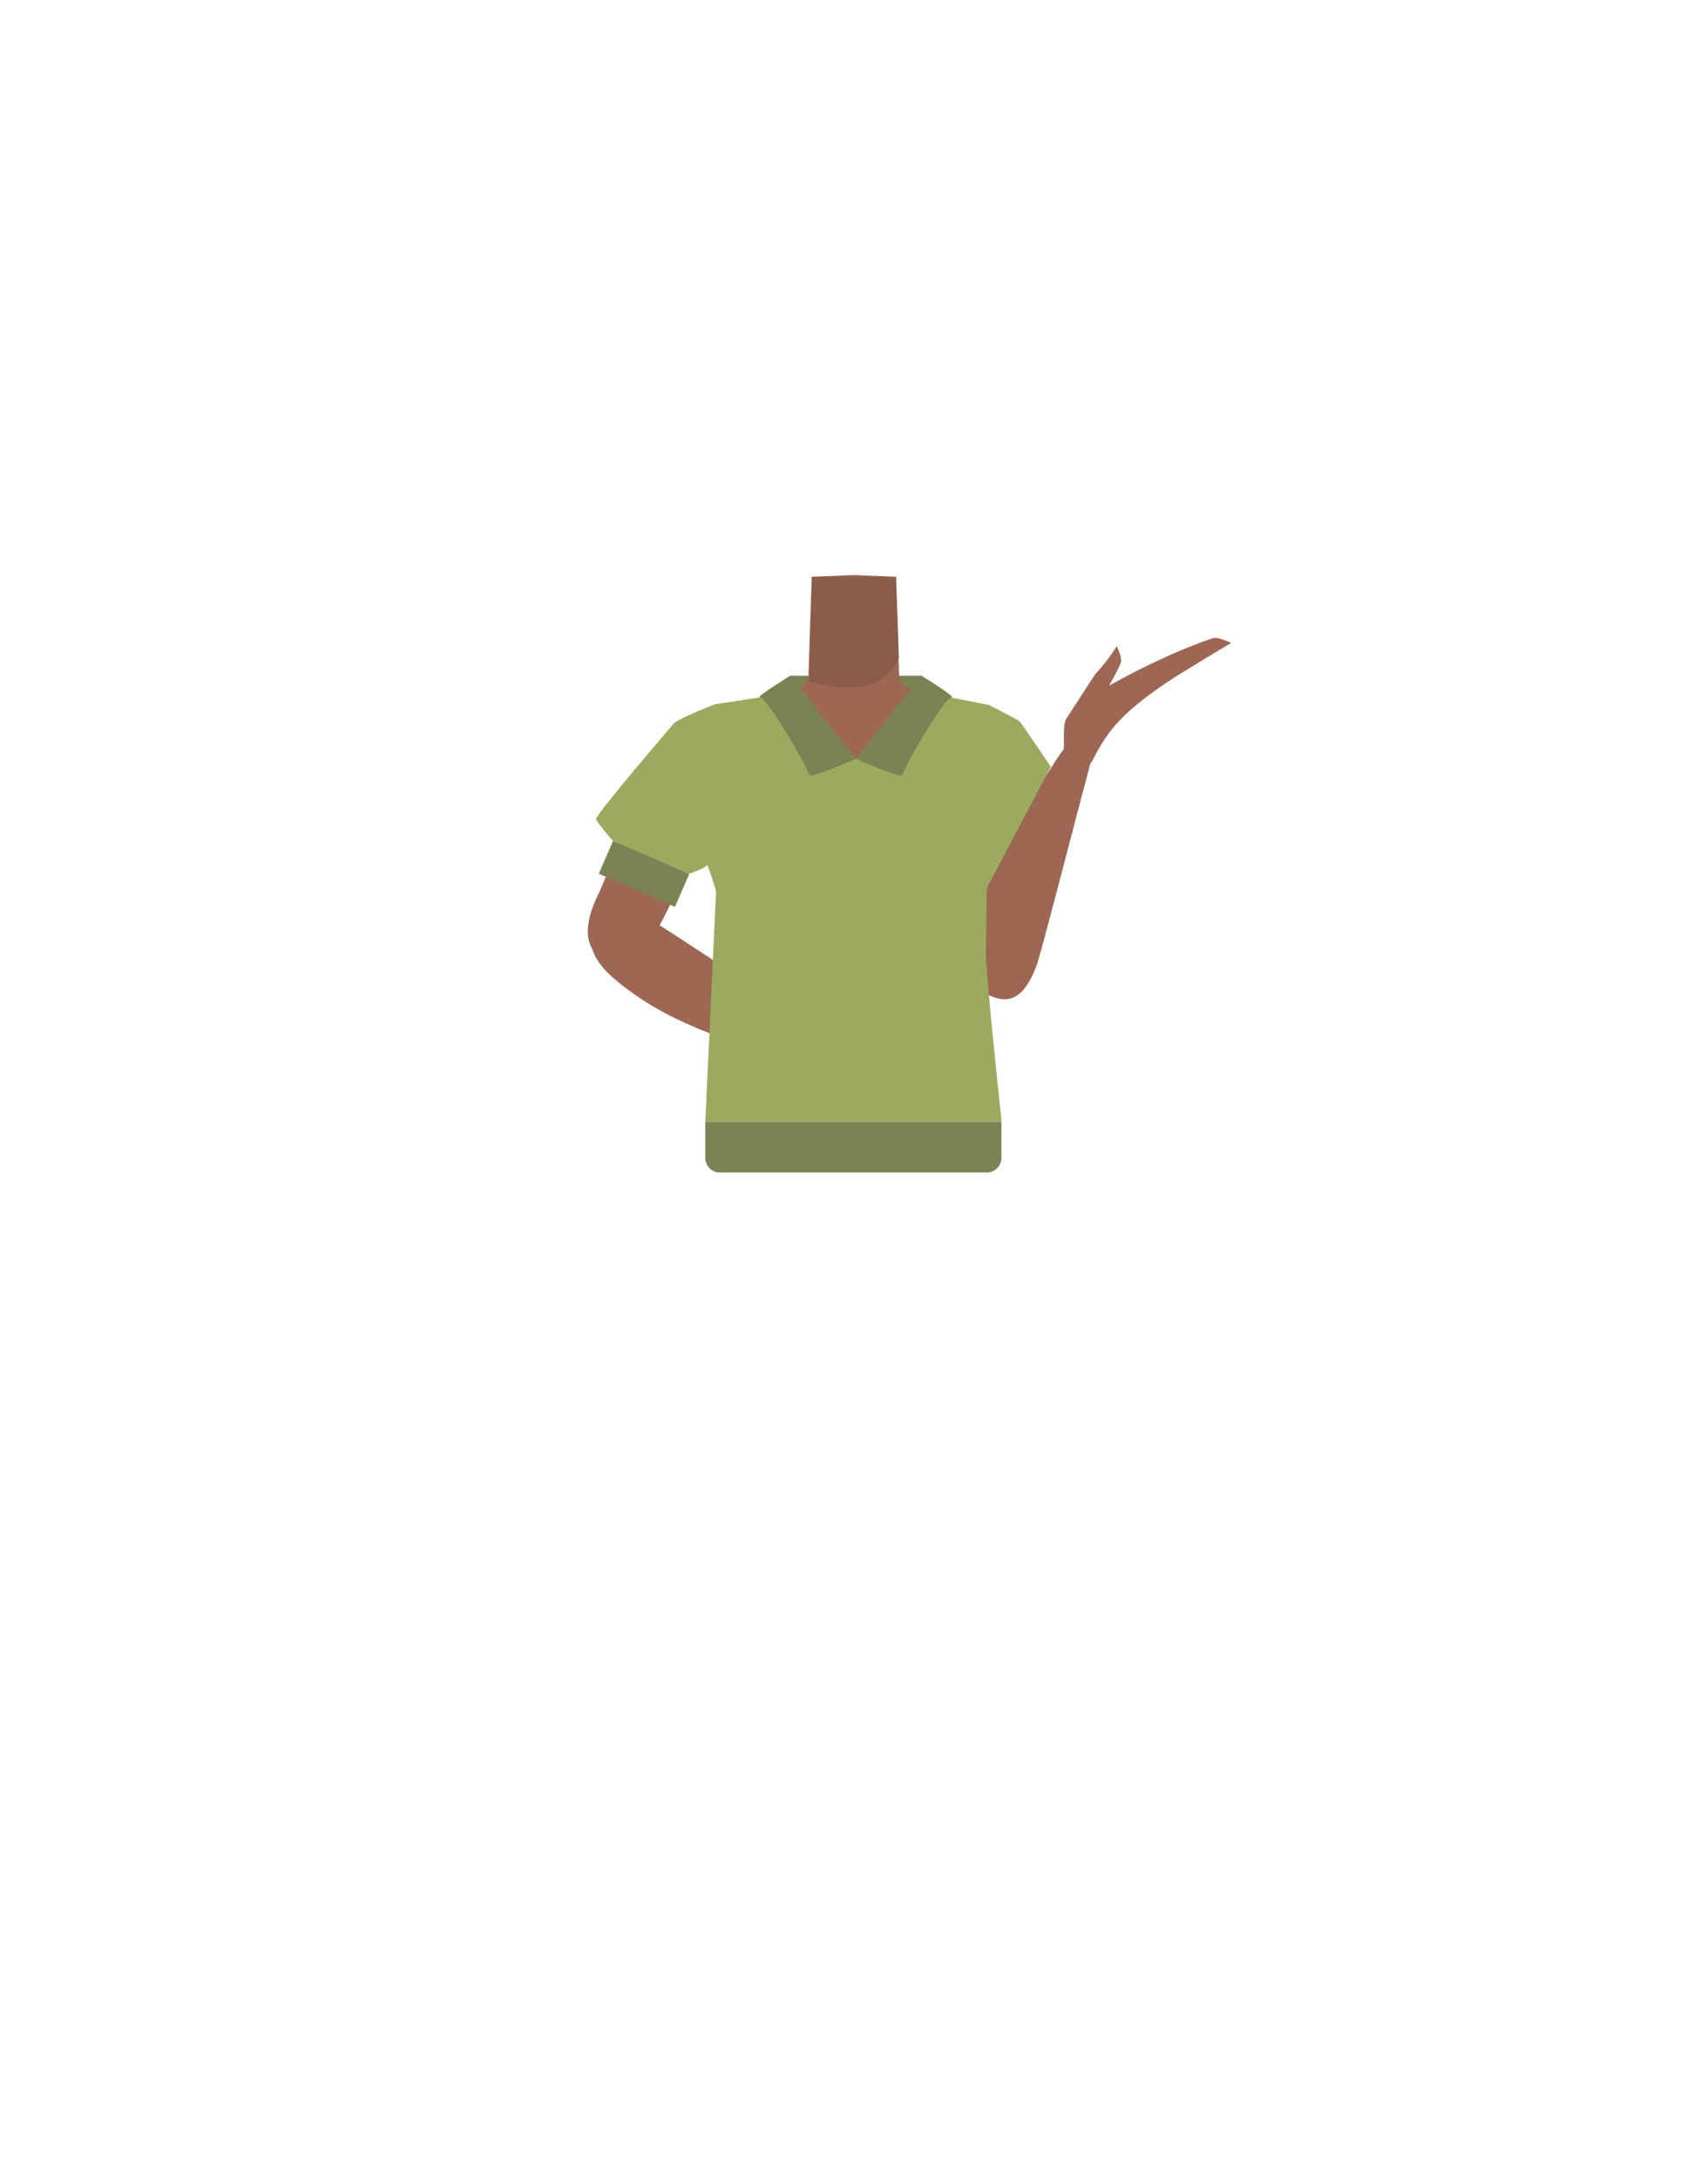 <?xml version="1.0" encoding="utf-8"?>
<!-- Generator: Adobe Illustrator 26.0.1, SVG Export Plug-In . SVG Version: 6.00 Build 0)  -->
<svg version="1.1" id="Calque_1" xmlns="http://www.w3.org/2000/svg" xmlns:xlink="http://www.w3.org/1999/xlink" x="0px" y="0px"
	 viewBox="0 0 788 1005" style="enable-background:new 0 0 788 1005;" xml:space="preserve">
<style type="text/css">
	.st0{fill:#7B8254;}
	.st1{fill:#9E6754;}
	.st2{fill:#8C5C4B;}
	.st3{fill:#9BAA5E;}
</style>
<g id="Calque_9">
	<rect x="364.6" y="311.6" class="st0" width="60.9" height="22.1"/>
	<path class="st1" d="M394,416.2c-5.5-3.6-8-0.6-13.7,2.5c-9.8,5.3-15.8,23.7-26.7,26.2c-3.9,0.9-12.7-15.1-13.7-21.3
		c-1.5-9.3,2.5-27.5-8.4-36.9c-9.2-7.9-21.5-3.7-25.5-16.3c-7-22,13.5-38.5,23.4-42.3c15.2-5.9,37.1-5.1,43.5-14.2l0.9-27.7
		l0.7-20.2l18.3-0.8h2.2l18.3,0.8l0.7,20.2l0.9,27.7c6.4,9.1,28.4,8.4,43.5,14.2c10,3.8,30.4,20.4,23.4,42.3
		c-4,12.6-16.2,8.4-25.5,16.3c-10.9,9.3-6.9,27.5-8.4,36.9c-1,6.2-9.9,22.2-13.7,21.3c-10.8-2.5-16.9-20.9-26.7-26.2
		C402,415.6,399.5,412.7,394,416.2"/>
	<path class="st2" d="M373.5,314.2c0,0,31.8,11.4,41.2-10.8l-1.3-37.4h-38.8L373.5,314.2z"/>
	<path class="st1" d="M350.4,344.4c0.2,19.8-12.5,25.4-19,32.4C321.2,388,310.7,416.3,303,429c-3.6,6-14.5,18.7-24.5,13.6l0,0
		c-12.5-7.1-5.8-23.3-2.9-29.3c6-12.3,25.5-66,38.8-77.1c0,0,12.9-12,25-8C347.2,330.8,350.4,336.2,350.4,344.4L350.4,344.4z"/>
	<path class="st1" d="M274.7,425.5c5.2-10.5,15.6-6.7,24.2-2.1c6.1,3.2,62.7,41,78.2,51.1c8.8,5.7,13.6,8.5,11,14.2
		c-2.3,5.2-12.5,2.4-16.5,1.4c-37.7-9.9-65.6-19.4-88.4-38.9C268.3,438.4,273,429.1,274.7,425.5z"/>
	<path class="st1" d="M438,341c-8.4,18,0.9,28.2,3.8,37.4c4.7,14.5,2.5,44.5,4.3,59.3c0.9,7,5.5,23,16.7,22.5l0,0
		c14.4-1.3,14.9-18.8,14.8-25.5c-0.3-13.7,4-70.6-3.4-86.2c0,0-6.7-16.3-19.5-17.6C446.6,330,441.5,333.6,438,341z"/>
	<path class="st1" d="M459.2,460.1c10.6,3.5,15.8-6.2,19.1-15.1c2.3-6.4,18.7-70.4,23.4-87.8c2.6-9.8,4.3-15-1.4-17.1
		c-5.2-1.9-10.7,6.9-13,10.3c-20.9,32.4-35.1,57.8-38.8,86.5C446.1,455.8,455.6,458.9,459.2,460.1z"/>
	<path class="st1" d="M505.4,310.8c3.7-3.9,6.9-8.2,9.8-12.8c0,0,2.3,4.4,2,7c-0.3,2.1-5.5,11.2-5.5,11.2l0,0
		c25.2-14.2,45.4-21.2,48.3-22c2.1-0.5,8,2.3,8,2.3s-23.9,14.2-30.4,18.7c-22,15-27.2,23.1-34,36.3c-1.2,2.3-15.1-0.2-13-5.3
		c0.7-1.8-0.5-12,1.3-14.7C498.9,320.7,505.1,311.1,505.4,310.8z"/>
	<path class="st3" d="M350.7,321.6c7.9,4.2,44.2,41.2,44.2,41.2l43.3-41.2l18.5,3.6c0,0-1.8,103.7-1.9,113.5s7.3,78.5,7.3,78.5
		H325.4l6.1-130.5l-2.2-61.8L350.7,321.6z"/>
	
		<rect x="288.8" y="383.6" transform="matrix(0.399 -0.917 0.917 0.399 -190.73 514.685)" class="st0" width="16.5" height="38.3"/>
	<path class="st3" d="M329.3,325c0,0-16.6,6.4-18.6,8.8s-36.3,42.3-35.7,44s7.7,9.9,7.7,9.9l35.1,15.3c0,0,7.9-2.7,8.3-4
		s6.1,17.5,6.1,18.5s116.4-4,116.4-4l5.9-2.5l30.3-57.4c0,0-13.4-19.9-14.4-20.9s-14-7.5-14-7.5l-18.5-3.6c0,0-15.1-2.2-15.1-2.2
		S394.9,350,394.9,350s-34-31.9-34.1-30.5s-10.1,2.2-10.1,2.2L329.3,325z"/>
	<path class="st0" d="M373.5,357.5c0.6,1.5,21.4-7.6,21.4-7.6l-30.3-38.3c0,0-16.7,10.3-14,10S369.5,348,373.5,357.5z"/>
	<path class="st0" d="M416.2,357.5c-0.6,1.5-21.4-7.6-21.4-7.6l30.3-38.3c0,0,16.7,10.3,13.9,10S420.2,348,416.2,357.5z"/>
</g>
<g id="Calque_10">
	<path class="st0" d="M325.4,517.3H462V534c0,3.7-3,6.7-6.7,6.7H332.1c-3.7,0-6.7-3-6.7-6.7V517.3z"/>
</g>
</svg>
